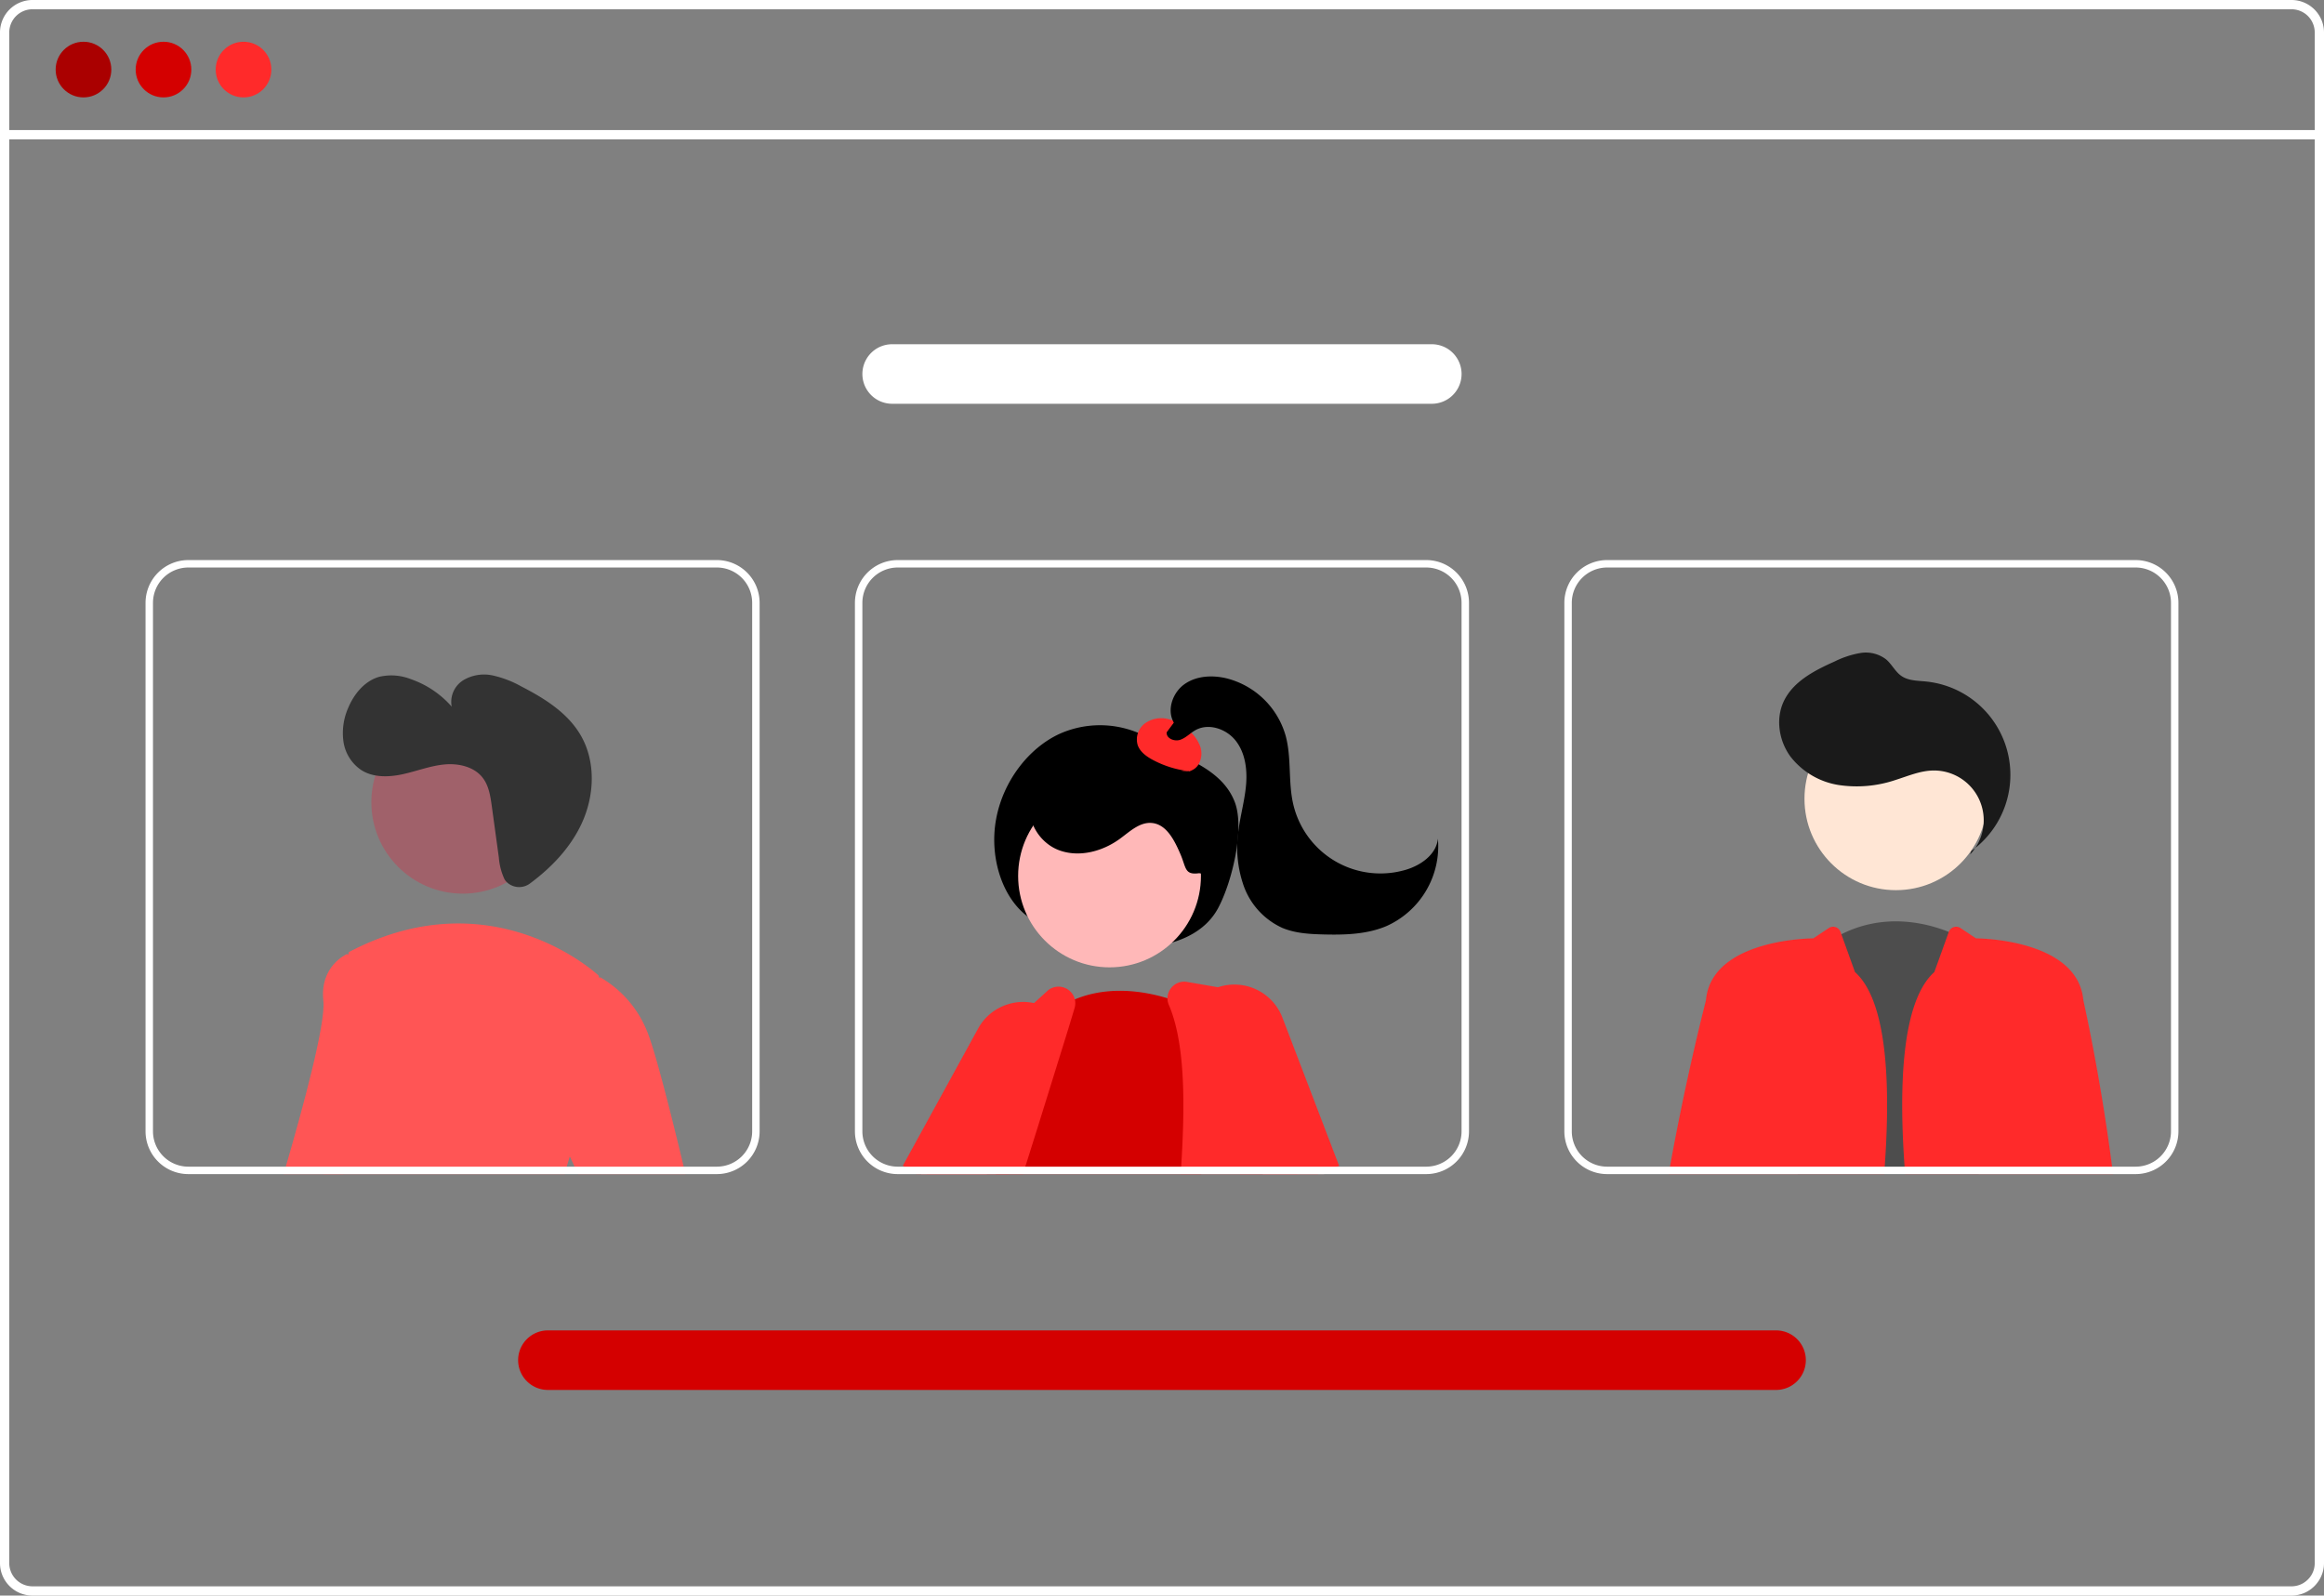 <svg xmlns="http://www.w3.org/2000/svg" xmlns:svg="http://www.w3.org/2000/svg" id="svg7522" width="624.45" height="428.76" version="1.1"><rect width="100%" height="100%" fill="#808080" stroke="none"/><path id="path7456" fill="#fff" d="M309.14 2.49h-4.27q-2.041-1.26-4.1-2.49l-2.57-1.56q-21.315-12.855-42.89-24.65-21.555-11.805-43.32-22.51a1.789 1.789 0 0 1-1.04-2.04.516.516 0 0 1 .07-.15c.2-.38.65-.54 1.31-.22l5.35 2.66q21.825 10.89 43.47 22.88 21.63 11.985 43.02 25.04l.9.55 4.07 2.49zm55.05 0h-2.64L359.76 0q-21.149-29.31-42.29-58.62-34.62-47.985-69.22-95.97a1.7 1.7 0 0 1-.3-.58c-.2-.71.32-1.13.99-1.06a2.006 2.006 0 0 1 1.4.88q19.41 26.91 38.81 53.8 34.44 47.745 68.87 95.48L362.4 0l1.79 2.49zm58.73-15.66c-.11 4.45-.38 8.83-.74 13.17q-.105 1.245-.21 2.49h-2.77l.23-2.49c.55-6.27.93-12.61.95-19.12a266.656 266.656 0 0 0-5.55-53.72 334.665 334.665 0 0 0-16.57-55.75 383.492 383.492 0 0 0-26.91-55.1 1.476 1.476 0 0 1-.25-.98c.11-.79 1.16-1.03 1.95-.28a2.293 2.293 0 0 1 .4.5q1.935 3.285 3.8 6.59a383.227 383.227 0 0 1 25.77 55.3 333.082 333.082 0 0 1 15.47 55.84 263.074 263.074 0 0 1 4.43 53.55z"/><path id="path7458" fill="#4d4d4d" d="M615.72 0h-607A8.728 8.728 0 0 0 0 8.72v411.32a8.728 8.728 0 0 0 8.72 8.72h607a8.712 8.712 0 0 0 6.63-3.06 2.046 2.046 0 0 0 .19-.24 8.167 8.167 0 0 0 1.25-2.11 8.507 8.507 0 0 0 .66-3.31V8.72A8.73 8.73 0 0 0 615.72 0zm6.24 420.04a6.175 6.175 0 0 1-1.03 3.42 6.446 6.446 0 0 1-2.36 2.12 6.184 6.184 0 0 1-2.85.69h-607a6.238 6.238 0 0 1-6.23-6.23V8.72a6.238 6.238 0 0 1 6.23-6.23h607a6.239 6.239 0 0 1 6.24 6.23z" style="fill:#fff"/><path id="path7460" fill="#3f3d56" d="M1.243 34.949h621.957v2.493H1.243z" style="fill:#fff"/><circle id="circle7462" cx="22.432" cy="18.696" r="7.478" fill="#06f" style="fill:#a00"/><circle id="circle7464" cx="43.932" cy="18.696" r="7.478" fill="#0055d4" style="fill:#d40000"/><circle id="circle7466" cx="65.433" cy="18.696" r="7.478" fill="#ccc" style="fill:#ff2a2a"/><path id="path7468" fill="#1a1a1a" d="M276.977 246.87c-7.479-4.869-11.199-16.184-9.367-26.531s8.734-19.261 17.008-23.104a26.649 26.649 0 0 1 25.228 1.793c7.587 4.639 18.317 7.18 21.92 16.462 2.769 7.133-.743 21.617-4.469 28.546-3.221 5.988-9.341 8.727-15.091 9.918a45.34 45.34 0 0 1-36.669-8.461z" style="fill:#000"/><path id="path7470" fill="#ffb8b8" d="M266.306 313.5l-1.15 2h-17.63l1.19-2 3.08-5.19 7.18-12.12 8.13 3.25 5.97 2.39-5.98 10.31z"/><path id="path7472" fill="#2f2e41" d="M246.206 315.5l-3.22-2-.4-.25 20.21-36.83a13.731 13.731 0 0 1 8.25-6.62 13.575 13.575 0 0 1 6.78-.25 13.354 13.354 0 0 1 3.74 1.4 13.089 13.089 0 0 1 1.39.88 13.349 13.349 0 0 1 4.1 4.62 13.817 13.817 0 0 1-.42 13.95l-7.79 12.45-6.66 10.65-1.25 2z" style="fill:#ff2a2a"/><circle id="circle7474" cx="298.13" cy="235.38" r="24.561" fill="#ffb8b8"/><path id="path7476" fill="#2a7fff" d="M322.786 315.5h-55.21l.25-.71q-.21-.645-.39-1.29l-.34-1.36a30.194 30.194 0 0 1 .01-12.7c3.05-14.98 15.22-27.15 15.22-27.15.21-.16.42-.31.63-.46a27.785 27.785 0 0 1 5.85-3.28c9.04-3.75 18.52-2.24 24.89-.3a49.669 49.669 0 0 1 6.49 2.47c.74.35 1.14.57 1.14.57l.63 19.21.76 23z" style="fill:#d40000"/><path id="path7478" fill="#2f2e41" d="M348.326 313.5l-4.22-21.46-4.26-21.64a4.519 4.519 0 0 0-3.65-3.57l-8.92-1.54-8.3-1.43a4.459 4.459 0 0 0-4.31 1.65 4.41 4.41 0 0 0-.97 2.74 4.521 4.521 0 0 0 .37 1.79c4.33 10.1 4.41 26.09 3.31 43.46l-.14 2h31.49zm-59.52-44.95a4.527 4.527 0 0 0-7.15-2.48l-3.83 3.48-15.68 14.28a4.345 4.345 0 0 0-1.12 1.59l-9.23 22.89q-.975 2.52-2.01 5.19l-.76 2h25.84l.63-2 3.35-10.65 8.21-26.4q.915-3 1.67-5.54a4.528 4.528 0 0 0 .08-2.36z" style="fill:#ff2a2a"/><path id="path7480" fill="#ffb8b8" d="M355.566 314.94l-.61-1.44-9.41-22.33-1.44.87-11.56 6.99 5.93 14.47.82 2h9.43 5.4 1.67z"/><path id="path7482" fill="#2f2e41" d="M344.586 273.46a13.821 13.821 0 0 0-17.31-8.17 12.41 12.41 0 0 0-1.27.5 13.647 13.647 0 0 0-5.82 4.93 13.205 13.205 0 0 0-1.43 2.77 13.742 13.742 0 0 0 .31 10.57l2.89 6.44 10.34 23 .9 2h20.93l1.44-.56 3.74-1.44.52-.2zm-27.166-66.288a4.063 4.063 0 0 0 4.622-1.754 5.851 5.851 0 0 0 .338-5.143 10.736 10.736 0 0 0-3.195-4.215 12.406 12.406 0 0 0-5.617-2.908 7.461 7.461 0 0 0-6.053 1.331 5.377 5.377 0 0 0-1.826 5.722c.636 1.844 2.358 3.08 4.079 4a27.094 27.094 0 0 0 11.038 3.138z" style="fill:#ff2a2a"/><path id="path7484" fill="#1a1a1a" d="M322.198 234.647c-3.949.544-3.442-1.465-5.023-5.124s-3.698-8.002-7.667-8.373c-3.252-.304-5.932 2.296-8.567 4.227-4.696 3.441-11.025 5.126-16.469 3.061s-9.227-8.553-7.161-13.996a11.943 11.943 0 0 1 6.906-6.529 24.028 24.028 0 0 1 9.623-1.337 49.647 49.647 0 0 1 20.864 5.341c4.472 2.272 8.826 5.523 10.522 10.244s2.813 11.355-2.038 12.632zm-6.796-40.46c-1.952-3.397-.341-8.059 2.853-10.329s7.477-2.493 11.288-1.582a22.166 22.166 0 0 1 15.9 15.411c1.617 5.941.656 12.322 2.025 18.326a24.049 24.049 0 0 0 30.222 17.725c4.102-1.205 8.271-4.133 8.674-8.389a23.518 23.518 0 0 1-13.928 23.549c-5.285 2.205-11.18 2.348-16.905 2.201-3.731-.096-7.546-.32-10.988-1.764a19.667 19.667 0 0 1-10.333-11.204 31.129 31.129 0 0 1-1.375-15.435c.563-4.028 1.684-7.977 1.997-12.032s-.281-8.386-2.781-11.594-7.276-4.847-10.83-2.87c-1.429.795-2.581 2.093-4.133 2.605s-3.752-.388-3.611-2.017z" style="fill:#000"/><path id="path7486" fill="#06f" d="M483.006 315.5l.19-2 5.64-58.68a35.917 35.917 0 0 1 5.93-3.77c11.61-5.85 22.81-3.05 28.87-.63a31.591 31.591 0 0 1 4.64 2.27l3.3 60.81.11 2z" style="fill:#4d4d4d"/><circle id="circle7488" cx="509.419" cy="214.642" r="24.561" fill="#ffb8b8" style="fill:#ffe6d5"/><path id="path7490" fill="#333" d="M529.347 229.618a13.369 13.369 0 0 0-10.145-22.564c-3.396.114-6.596 1.503-9.838 2.523a32.535 32.535 0 0 1-15.285 1.376 20.41 20.41 0 0 1-13.016-7.686c-3.039-4.177-3.986-9.969-1.84-14.667 2.478-5.423 8.268-8.412 13.714-10.84a25.063 25.063 0 0 1 6.962-2.288 8.929 8.929 0 0 1 6.926 1.746c1.53 1.316 2.427 3.295 4.093 4.436 1.875 1.284 4.31 1.25 6.571 1.477a25.205 25.205 0 0 1 12.208 45.54z" style="fill:#1a1a1a"/><path id="path7492" fill="#241c1c" d="M498.426 261.21l-3.66-10.16-.229-.633a2.104 2.104 0 0 0-3.146-1.037l-4.155 2.77s-26.65 0-28.79 15.99l-.1.83a.155.155 0 0 1-.01.04c-.27 1.05-5.3 20.49-9.62 44.49l-.36 2h57.91 0c1.884-24.109.83-46.525-7.84-54.29zm69.08 52.29c-3.16-24.62-7.68-44.53-7.68-44.53l-.11-.83c-2.13-15.99-28.78-15.99-28.78-15.99l-4.153-2.769a2.104 2.104 0 0 0-3.147 1.039l-3.89 10.79c-8.67 7.765-9.725 30.181-7.84 54.289v.001h55.85l-.25-2z" style="fill:#ff2a2a"/><path id="path7494" fill="#06f" d="M98.426 257.44l-5.94 56.06-.21 2h-16.07l.58-2c4.56-15.64 10.77-38.47 10.1-44.52-1.05-9.44 6.3-12.59 6.3-12.59l.46.09z" style="fill:#f55"/><circle id="circle7496" cx="124.343" cy="215.575" r="24.561" fill="#a0616a"/><g id="g7502" fill="#06f" style="fill:#f55"><path id="path7498" d="M156.136 303.6a40.266 40.266 0 0 0-3.03 7.16l-.83 2.74-.53 2h-64.78l.26-2 6.42-57.02.06-.62c38.82-20.46 67.15 6.3 67.15 6.3a13.72 13.72 0 0 0 .1.56c.62 3.74 3.78 25.58-4.82 40.88z" style="fill:#f55"/><path id="path7500" d="M153.106 310.76l-4.32-9.26 1.05-36.72 11.12-2.06.39-.07a29.445 29.445 0 0 1 12.62 14.72c2.16 5.4 6.27 21.64 9.74 36.13l.48 2h-28.87l-.93-2z" style="fill:#f55"/></g><path id="path7504" fill="#3f3d56" d="M192.616 150.5H50.596a11.504 11.504 0 0 0-11.49 11.49v142.02a11.504 11.504 0 0 0 11.49 11.49h142.02a11.497 11.497 0 0 0 11.49-11.49V161.99a11.497 11.497 0 0 0-11.49-11.49zm9.49 153.51a9.498 9.498 0 0 1-9.49 9.49H50.596a9.505 9.505 0 0 1-9.49-9.49V161.99a9.505 9.505 0 0 1 9.49-9.49h142.02a9.498 9.498 0 0 1 9.49 9.49zm-109.62 9.49l-.21 2h59.47l.53-2zm290.74-163h-142.02a11.504 11.504 0 0 0-11.49 11.49v142.02a11.504 11.504 0 0 0 11.49 11.49h142.02a11.497 11.497 0 0 0 11.49-11.49V161.99a11.497 11.497 0 0 0-11.49-11.49zm9.49 153.51a9.498 9.498 0 0 1-9.49 9.49h-142.02a9.505 9.505 0 0 1-9.49-9.49V161.99a9.505 9.505 0 0 1 9.49-9.49h142.02a9.498 9.498 0 0 1 9.49 9.49zm-125.28 9.49q.18.645.39 1.29l-.25.71h49.66l.14-2zm306.41-163h-142.02a11.497 11.497 0 0 0-11.49 11.49v142.02a11.497 11.497 0 0 0 11.49 11.49h142.02a11.504 11.504 0 0 0 11.49-11.49V161.99a11.504 11.504 0 0 0-11.49-11.49zm9.49 153.51a9.504 9.504 0 0 1-9.49 9.49h-142.02a9.498 9.498 0 0 1-9.49-9.49V161.99a9.498 9.498 0 0 1 9.49-9.49h142.02a9.504 9.504 0 0 1 9.49 9.49zm-76.92 9.49l-.15 2h43.09l.25-2z" style="fill:#fff"/><path id="path7506" fill="#b3b3b3" d="M477.221 373.5h-330a8 8 0 1 1 0-16h330a8 8 0 1 1 0 16z" style="fill:#d40000"/><path id="path7508" fill="#06f" d="M384.721 108.5h-145a8 8 0 0 1 0-16h145a8 8 0 0 1 0 16z" style="fill:#fff"/><path id="path7510" fill="#333" d="M136.091 236.974a4.853 4.853 0 0 0 6.346.407c5.789-4.291 10.87-9.632 13.878-16.147 3.446-7.465 3.831-16.625-.324-23.72-3.512-5.998-9.714-9.868-15.896-13.046a28.271 28.271 0 0 0-7.674-2.958 10.937 10.937 0 0 0-7.952 1.283 6.868 6.868 0 0 0-3.101 7.091 25.847 25.847 0 0 0-11.032-7.406 14.267 14.267 0 0 0-8.425-.611c-3.923 1.113-6.786 4.598-8.353 8.362a16.724 16.724 0 0 0-1.262 9.125 11.147 11.147 0 0 0 4.871 7.635c3.243 2.007 7.381 1.862 11.105 1.042s7.33-2.246 11.126-2.606 8.024.586 10.335 3.62c1.627 2.137 2.045 4.928 2.41 7.589l1.9 13.839a16.881 16.881 0 0 0 1.51 5.783 3.333 3.333 0 0 0 .538.718z" style="fill:#333"/></svg>